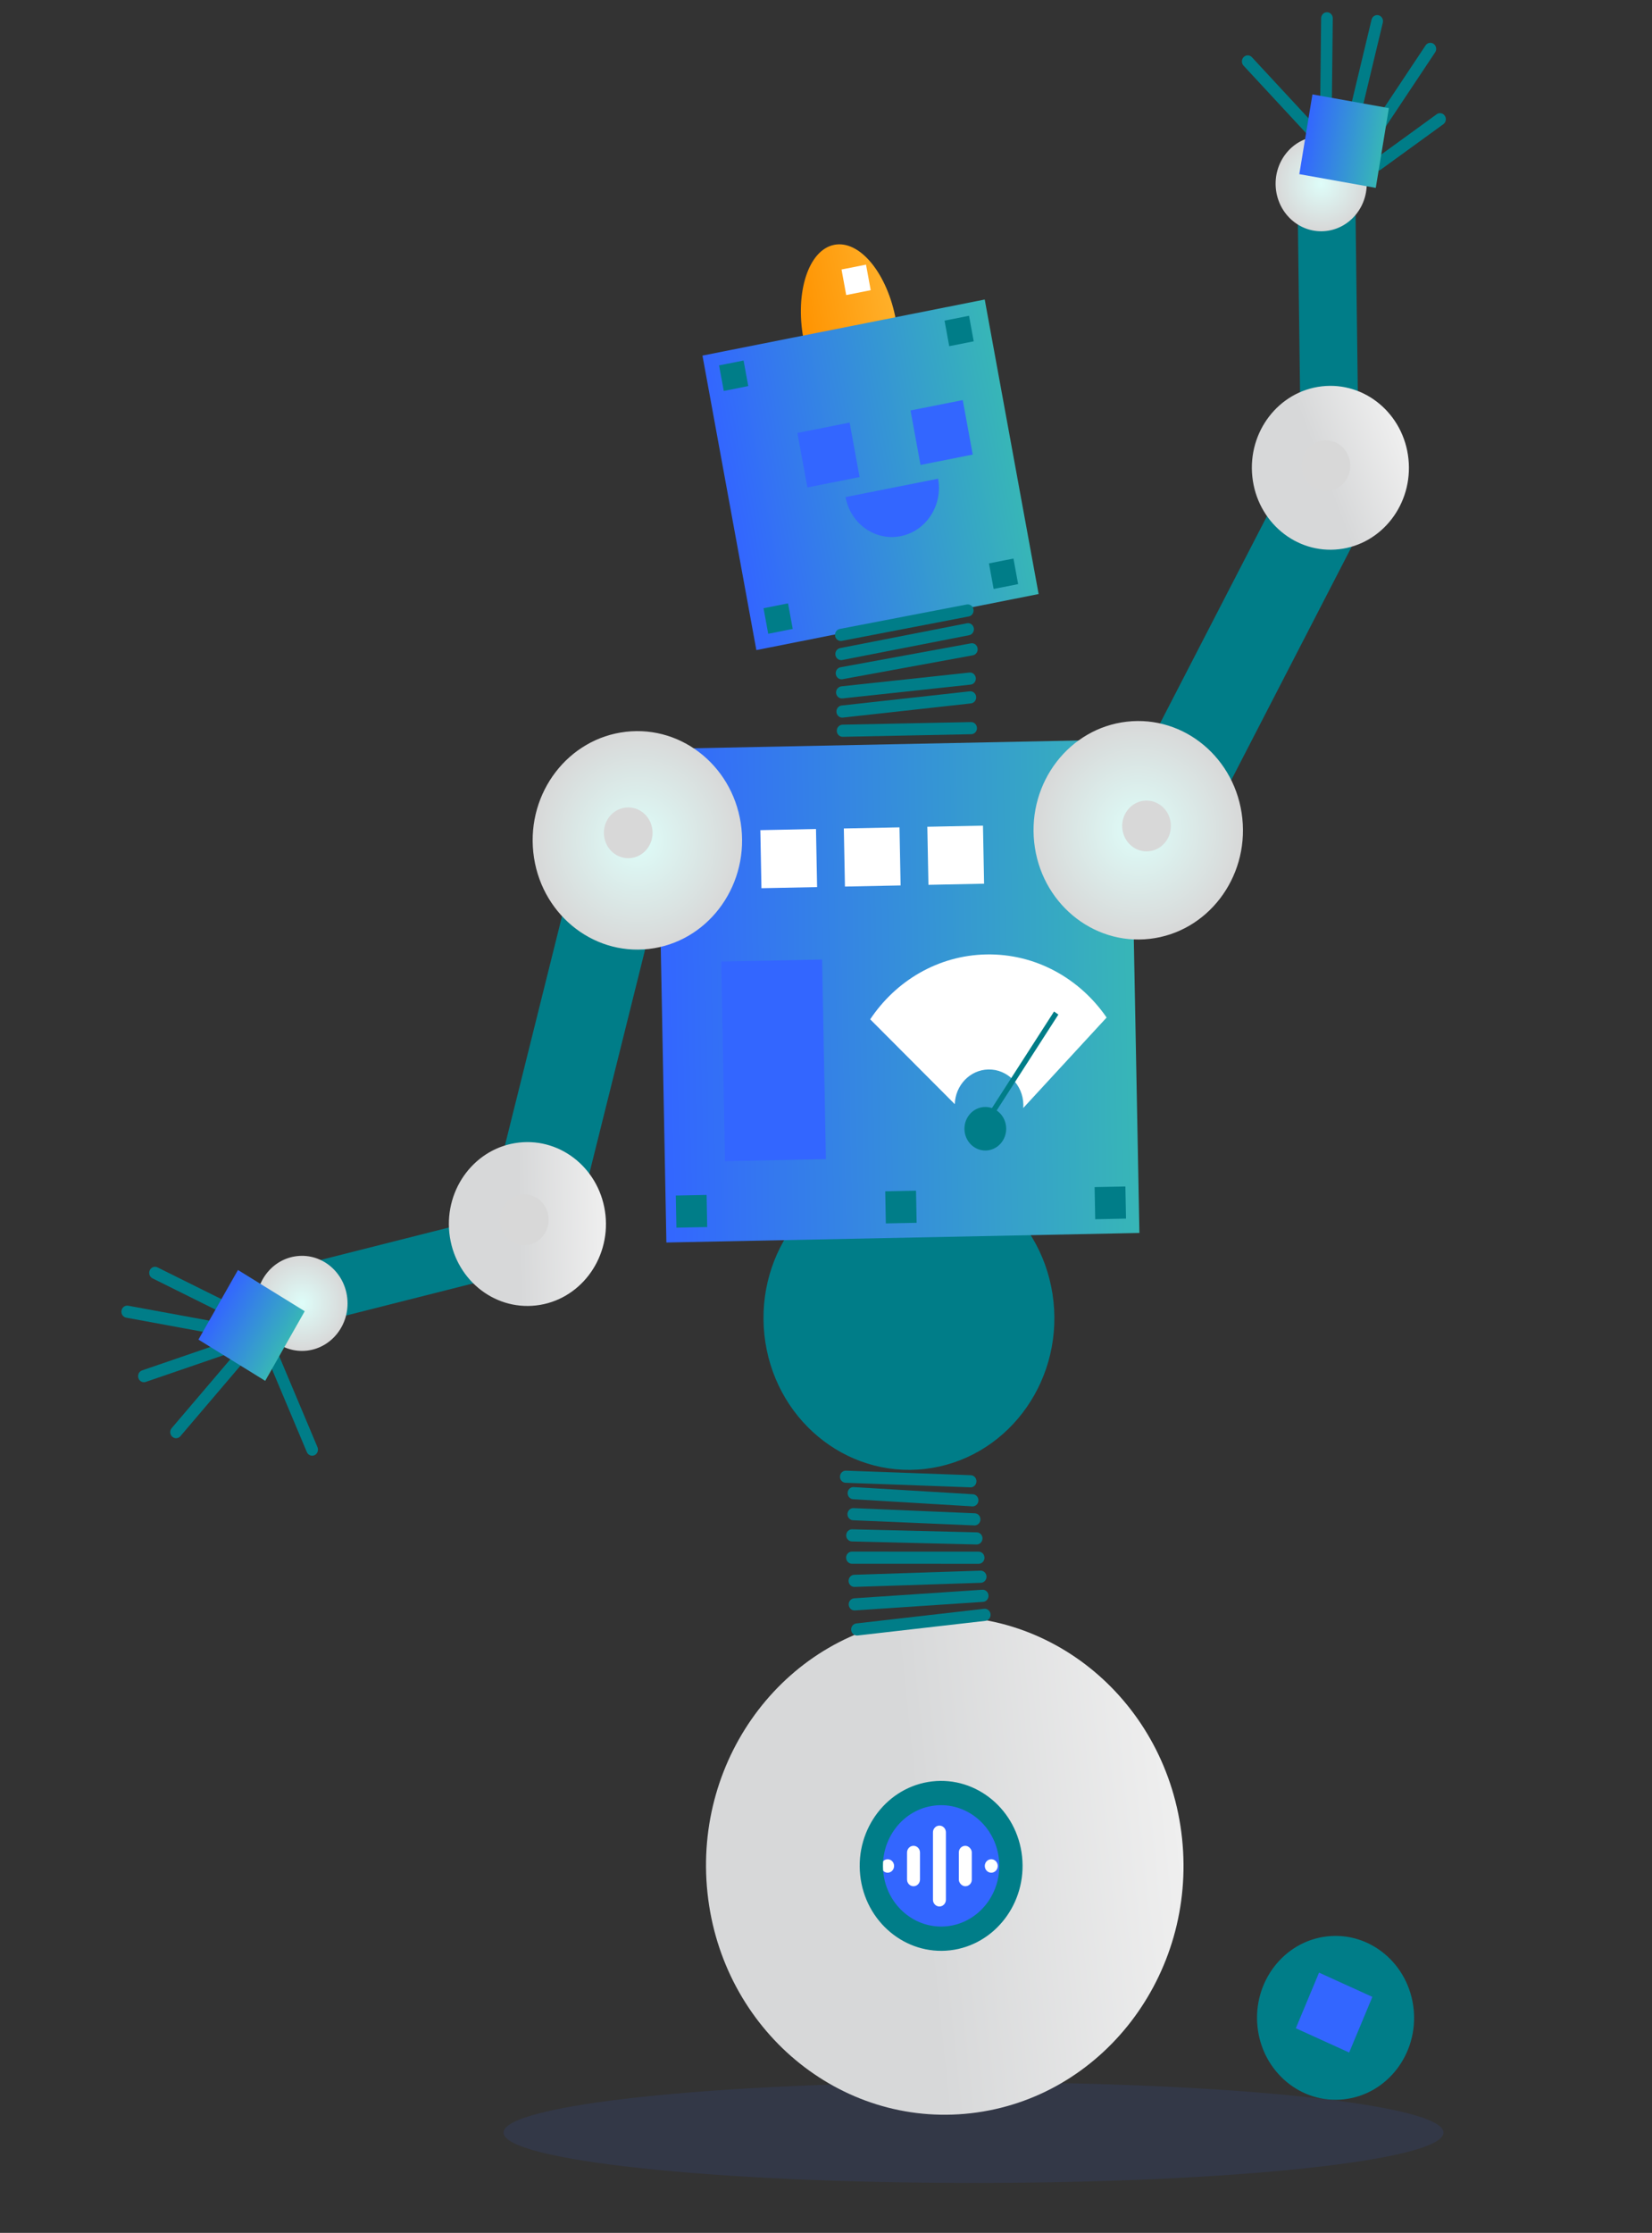<svg width="225" height="304" viewBox="0 0 225 304" fill="none" xmlns="http://www.w3.org/2000/svg">
<rect x="0" y="0" width="225" height="304" fill="#333333" stroke="none"/>
<path opacity="0.1" d="M132.592 297.209C167.943 297.209 196.602 294.138 196.602 290.35C196.602 286.563 167.943 283.492 132.592 283.492C97.24 283.492 68.582 286.563 68.582 290.35C68.582 294.138 97.24 297.209 132.592 297.209Z" fill="#3366ff"/>
<path d="M132.242 287.714C114.392 289.758 98.325 276.322 96.356 257.705C94.386 239.088 107.259 222.339 125.109 220.295C142.959 218.251 159.025 231.686 160.995 250.303C162.965 268.921 150.092 285.67 132.242 287.714Z" fill="url(#paint0_linear_2681_10590)"/>
<ellipse cx="127.948" cy="254.057" rx="10.342" ry="10.76" fill="#3366ff"/>
<path d="M120.891 253.133C121.125 253.132 121.35 253.229 121.516 253.401C121.681 253.574 121.774 253.807 121.774 254.051C121.774 254.557 121.379 254.967 120.893 254.967C120.409 254.963 120.019 254.554 120.019 254.051C120.018 253.548 120.407 253.138 120.891 253.133Z" fill="white"/>
<path d="M135.007 253.133C135.242 253.132 135.466 253.229 135.632 253.401C135.797 253.574 135.89 253.807 135.89 254.051C135.89 254.557 135.496 254.967 135.009 254.967C134.775 254.968 134.551 254.871 134.385 254.7C134.22 254.528 134.126 254.294 134.126 254.051C134.126 253.808 134.219 253.574 134.384 253.402C134.549 253.23 134.773 253.133 135.007 253.133Z" fill="white"/>
<path d="M124.418 251.305C124.906 251.305 125.301 251.716 125.301 252.223L125.301 255.892C125.301 256.399 124.906 256.81 124.418 256.81C124.185 256.81 123.96 256.713 123.795 256.541C123.63 256.369 123.537 256.135 123.538 255.892L123.538 252.223C123.537 251.98 123.63 251.746 123.795 251.574C123.96 251.401 124.185 251.305 124.418 251.305V251.305Z" fill="white"/>
<rect x="130.593" y="251.305" width="1.763" height="5.505" rx="0.883" fill="white"/>
<path d="M127.95 248.555C128.184 248.555 128.408 248.651 128.573 248.824C128.739 248.996 128.831 249.23 128.831 249.473L128.831 258.647C128.831 258.891 128.739 259.124 128.573 259.296C128.408 259.469 128.184 259.566 127.95 259.566C127.463 259.566 127.067 259.154 127.067 258.647L127.067 249.473C127.067 248.966 127.463 248.555 127.95 248.555Z" fill="white"/>
<path d="M113.618 33.333C117.098 32.642 120.863 37.232 122.025 43.585L109.421 46.088C108.258 39.735 110.137 34.025 113.618 33.333Z" fill="url(#paint1_linear_2681_10590)"/>
<path d="M118.59 39.509L115.253 40.172L114.614 36.692L117.951 36.03L118.59 39.509Z" fill="white"/>
<path d="M125.968 199.995C115.094 201.24 105.307 193.056 104.107 181.715C102.907 170.374 110.749 160.171 121.623 158.926C132.496 157.681 142.284 165.865 143.484 177.206C144.683 188.547 136.841 198.75 125.968 199.995Z" fill="#007D88"/>
<path d="M68.62 165.232L37.782 173.029L39.64 181.003L70.477 173.206L68.62 165.232Z" fill="#007D88"/>
<path d="M176.737 27.813L177.162 60.905L185.027 60.8L184.604 27.708L176.737 27.813Z" fill="#007D88"/>
<path d="M90.762 169.166L155.186 167.865L153.903 100.675L89.479 101.976L90.762 169.166Z" fill="url(#paint2_linear_2681_10590)"/>
<path d="M103.015 88.51L141.458 80.877L134.118 40.78L95.675 48.413L103.015 88.51Z" fill="url(#paint3_linear_2681_10590)"/>
<path d="M41.811 183.887C38.404 184.277 35.338 181.712 34.962 178.159C34.586 174.606 37.043 171.409 40.45 171.019C43.857 170.629 46.923 173.193 47.299 176.746C47.675 180.3 45.218 183.496 41.811 183.887Z" fill="url(#paint4_radial_2681_10590)"/>
<path d="M180.623 31.449C177.216 31.839 174.149 29.275 173.774 25.721C173.398 22.168 175.855 18.971 179.262 18.581C182.668 18.191 185.735 20.756 186.111 24.309C186.487 27.862 184.03 31.059 180.623 31.449Z" fill="url(#paint5_radial_2681_10590)"/>
<path d="M183.074 285.816C177.203 286.489 171.918 282.069 171.27 275.945C170.622 269.821 174.857 264.312 180.728 263.639C186.6 262.967 191.885 267.386 192.533 273.51C193.18 279.634 188.946 285.144 183.074 285.816Z" fill="#007D88"/>
<path d="M129.397 265.534C135.476 264.837 139.876 259.113 139.205 252.772C138.535 246.432 133.043 241.84 126.964 242.536C120.885 243.232 116.485 248.957 117.156 255.297C117.826 261.638 123.318 266.23 129.397 265.534ZM127.312 245.822C131.654 245.325 135.576 248.604 136.055 253.134C136.535 257.663 133.392 261.752 129.05 262.249C124.707 262.746 120.785 259.467 120.306 254.937C119.827 250.407 122.969 246.319 127.312 245.822Z" fill="#007D88"/>
<path d="M176.49 276.147L183.754 279.448L186.916 271.873L179.651 268.571L176.49 276.147Z" fill="#3366ff"/>
<path d="M131.125 54.471L124.012 55.883L125.371 63.302L132.483 61.89L131.125 54.471Z" fill="#3366ff"/>
<path d="M115.716 57.534L108.603 58.946L109.962 66.365L117.074 64.952L115.716 57.534Z" fill="#3366ff"/>
<path d="M122.667 72.998C119.186 73.689 115.826 71.306 115.161 67.677L127.766 65.174C128.431 68.803 126.148 72.307 122.667 72.998Z" fill="#3366ff"/>
<path d="M132.619 46.47L129.283 47.133L128.644 43.653L131.98 42.991L132.619 46.47Z" fill="#007D88"/>
<path d="M101.912 52.564L98.576 53.227L97.936 49.747L101.273 49.084L101.912 52.564Z" fill="#007D88"/>
<path d="M138.669 79.525L135.333 80.188L134.693 76.708L138.03 76.045L138.669 79.525Z" fill="#007D88"/>
<path d="M107.968 85.626L104.631 86.289L103.992 82.809L107.328 82.147L107.968 85.626Z" fill="#007D88"/>
<path d="M124.76 162.11L120.567 162.194L120.65 166.568L124.843 166.483L124.76 162.11Z" fill="#007D88"/>
<path d="M153.277 161.54L149.084 161.624L149.167 165.998L153.361 165.913L153.277 161.54Z" fill="#007D88"/>
<path d="M96.238 162.688L92.044 162.772L92.127 167.146L96.321 167.061L96.238 162.688Z" fill="#007D88"/>
<path d="M132.356 99.957C132.758 99.911 133.069 99.55 133.06 99.12C133.051 98.664 132.689 98.301 132.252 98.31L114.745 98.664C114.307 98.676 113.96 99.05 113.969 99.506C113.978 99.962 114.339 100.325 114.777 100.316L132.284 99.962C132.308 99.962 132.332 99.96 132.356 99.957Z" fill="#007D88"/>
<path d="M132.249 95.766C132.683 95.717 132.996 95.31 132.95 94.858C132.904 94.404 132.514 94.074 132.078 94.123L114.628 96.056C114.628 96.056 114.627 96.056 114.626 96.056C114.192 96.106 113.878 96.513 113.924 96.965C113.971 97.419 114.361 97.748 114.796 97.7L132.246 95.767C132.247 95.767 132.248 95.767 132.249 95.766Z" fill="#007D88"/>
<path d="M132.2 93.21C132.633 93.16 132.947 92.756 132.902 92.304C132.857 91.85 132.467 91.519 132.033 91.567L114.579 93.446C114.156 93.514 113.828 93.899 113.873 94.353C113.918 94.806 114.308 95.137 114.743 95.09L132.196 93.21C132.197 93.21 132.199 93.21 132.2 93.21Z" fill="#007D88"/>
<path d="M114.7 92.482C114.717 92.48 114.734 92.478 114.751 92.475L132.502 89.219C132.933 89.139 133.221 88.712 133.145 88.261C133.069 87.812 132.676 87.503 132.226 87.591L114.475 90.847C114.044 90.926 113.756 91.354 113.833 91.804C113.907 92.235 114.288 92.529 114.7 92.482Z" fill="#007D88"/>
<path d="M133.109 210.274C133.498 210.229 133.804 209.89 133.814 209.472C133.824 209.016 133.477 208.637 133.04 208.627L116.06 208.213C115.627 208.199 115.26 208.563 115.251 209.02C115.241 209.477 115.587 209.855 116.025 209.865L133.004 210.279C133.039 210.279 133.075 210.277 133.109 210.274Z" fill="#007D88"/>
<path d="M132.829 207.679C133.212 207.635 133.517 207.305 133.533 206.892C133.551 206.436 133.21 206.051 132.773 206.033L116.248 205.33C115.815 205.312 115.442 205.666 115.424 206.122C115.406 206.578 115.747 206.963 116.184 206.981L132.709 207.684C132.75 207.685 132.79 207.684 132.829 207.679Z" fill="#007D88"/>
<path d="M132.556 205.087C132.933 205.044 133.236 204.722 133.259 204.313C133.284 203.857 132.95 203.467 132.513 203.441L116.282 202.466C115.846 202.439 115.471 202.788 115.446 203.243C115.421 203.699 115.755 204.089 116.192 204.116L132.423 205.09C132.468 205.094 132.513 205.092 132.556 205.087Z" fill="#007D88"/>
<path d="M132.285 202.494C132.67 202.45 132.975 202.117 132.989 201.701C133.005 201.245 132.662 200.862 132.224 200.847L115.223 200.228C114.786 200.215 114.419 200.568 114.405 201.025C114.389 201.481 114.732 201.864 115.169 201.879L132.17 202.498C132.209 202.5 132.247 202.498 132.285 202.494Z" fill="#007D88"/>
<path d="M116.804 222.671L134.209 220.678C134.644 220.628 134.958 220.22 134.91 219.767C134.862 219.313 134.47 218.986 134.035 219.036L116.63 221.029C116.194 221.078 115.881 221.486 115.929 221.94C115.977 222.394 116.368 222.721 116.804 222.671Z" fill="#007D88"/>
<path d="M133.93 218.088C134.348 218.04 134.66 217.657 134.633 217.214C134.604 216.759 134.228 216.413 133.791 216.441L116.333 217.607C115.89 217.648 115.565 218.028 115.592 218.484C115.621 218.939 115.997 219.285 116.434 219.257L133.893 218.092C133.906 218.091 133.918 218.089 133.93 218.088Z" fill="#007D88"/>
<path d="M133.656 215.492C134.063 215.445 134.373 215.079 134.36 214.644C134.346 214.188 133.98 213.83 133.543 213.844L116.344 214.406C115.905 214.418 115.564 214.802 115.577 215.257C115.591 215.713 115.957 216.071 116.394 216.057L133.593 215.496C133.614 215.496 133.635 215.494 133.656 215.492Z" fill="#007D88"/>
<path d="M133.379 212.903C133.775 212.858 134.083 212.508 134.083 212.082C134.083 211.626 133.728 211.256 133.291 211.256L116.032 211.249C115.6 211.245 115.239 211.619 115.24 212.075C115.24 212.532 115.595 212.902 116.032 212.902L133.291 212.909C133.321 212.909 133.35 212.907 133.379 212.903Z" fill="#007D88"/>
<path d="M114.65 89.872C114.67 89.87 114.69 89.867 114.71 89.863L131.997 86.482C132.428 86.398 132.711 85.966 132.63 85.517C132.549 85.069 132.135 84.77 131.705 84.858L114.417 88.239C113.987 88.323 113.704 88.754 113.785 89.204C113.863 89.63 114.241 89.919 114.65 89.872Z" fill="#007D88"/>
<path d="M114.604 87.263C114.623 87.261 114.643 87.258 114.662 87.254L131.953 83.927C132.384 83.844 132.667 83.413 132.588 82.965C132.508 82.516 132.1 82.22 131.665 82.302L114.374 85.63C113.943 85.713 113.66 86.143 113.739 86.592C113.815 87.02 114.196 87.31 114.604 87.263Z" fill="#007D88"/>
<path d="M79.591 112.516L67.371 161.563L79.032 164.73L91.251 115.682L79.591 112.516Z" fill="#007D88"/>
<path d="M177.229 61.223L154.201 105.838L164.81 111.798L187.837 67.183L177.229 61.223Z" fill="#007D88"/>
<path d="M88.373 129.199C80.545 130.095 73.498 124.203 72.634 116.038C71.77 107.873 77.416 100.527 85.245 99.631C93.074 98.734 100.12 104.627 100.984 112.792C101.848 120.957 96.202 128.303 88.373 129.199Z" fill="url(#paint6_radial_2681_10590)"/>
<path d="M156.592 127.824C148.763 128.72 141.717 122.828 140.853 114.663C139.989 106.498 145.635 99.152 153.464 98.256C161.292 97.359 168.339 103.252 169.203 111.417C170.067 119.582 164.421 126.928 156.592 127.824Z" fill="url(#paint7_radial_2681_10590)"/>
<path d="M30.8 178.887C31.063 178.857 31.306 178.689 31.429 178.421C31.616 178.009 31.448 177.516 31.054 177.32L21.453 172.554C21.059 172.358 20.585 172.532 20.398 172.945C20.21 173.357 20.378 173.85 20.773 174.046L30.374 178.812C30.511 178.881 30.659 178.904 30.8 178.887Z" fill="#007D88"/>
<path d="M31.807 182.052C32.147 182.013 32.437 181.744 32.5 181.374C32.575 180.925 32.288 180.496 31.857 180.417L17.463 177.772C17.031 177.695 16.621 177.993 16.546 178.442C16.47 178.892 16.758 179.32 17.189 179.399L31.582 182.044C31.659 182.058 31.734 182.06 31.807 182.052Z" fill="#007D88"/>
<path d="M19.689 188.183C19.742 188.177 19.797 188.165 19.85 188.147L32.504 183.805C32.92 183.663 33.145 183.195 33.008 182.762C32.871 182.329 32.419 182.095 32.008 182.236L19.355 186.577C18.939 186.719 18.713 187.187 18.85 187.62C18.97 187.997 19.325 188.225 19.689 188.183Z" fill="#007D88"/>
<path d="M24.066 195.807C24.255 195.786 24.436 195.694 24.571 195.535L33.883 184.601C34.174 184.26 34.144 183.738 33.817 183.434C33.49 183.131 32.988 183.163 32.699 183.503L23.387 194.436C23.096 194.777 23.126 195.3 23.453 195.603C23.626 195.765 23.851 195.832 24.066 195.807Z" fill="#007D88"/>
<path d="M42.603 198.189C42.681 198.18 42.759 198.158 42.835 198.124C43.236 197.94 43.418 197.453 43.242 197.035L37.873 184.277C37.696 183.859 37.228 183.669 36.829 183.852C36.429 184.036 36.246 184.523 36.422 184.94L41.791 197.699C41.934 198.037 42.268 198.227 42.603 198.189Z" fill="#007D88"/>
<path d="M178.68 18.52C178.848 18.501 179.012 18.425 179.143 18.293C179.458 17.976 179.466 17.453 179.162 17.125L170.508 7.79C170.203 7.463 169.702 7.454 169.387 7.77C169.073 8.088 169.065 8.61 169.369 8.939L178.023 18.273C178.201 18.465 178.445 18.547 178.68 18.52Z" fill="#007D88"/>
<path d="M180.674 16.292C181.067 16.247 181.374 15.903 181.379 15.481L181.522 2.5C181.527 2.044 181.177 1.669 180.739 1.664C180.306 1.655 179.943 2.024 179.938 2.481L179.795 15.461C179.79 15.918 180.14 16.292 180.578 16.297C180.611 16.297 180.643 16.296 180.674 16.292Z" fill="#007D88"/>
<path d="M184.54 16.706C184.86 16.669 185.138 16.43 185.222 16.085L188.339 3.082C188.445 2.639 188.187 2.19 187.763 2.079C187.341 1.967 186.909 2.237 186.802 2.68L183.684 15.683C183.578 16.126 183.836 16.575 184.26 16.686C184.354 16.71 184.449 16.716 184.54 16.706Z" fill="#007D88"/>
<path d="M188.09 17.71C188.311 17.685 188.519 17.565 188.654 17.36L195.464 7.125C195.714 6.751 195.624 6.236 195.265 5.975C194.905 5.715 194.412 5.807 194.162 6.183L187.352 16.417C187.103 16.792 187.193 17.307 187.552 17.568C187.715 17.685 187.907 17.731 188.09 17.71Z" fill="#007D88"/>
<path d="M187.72 23.22C187.847 23.206 187.973 23.159 188.085 23.077L196.581 16.911C196.94 16.651 197.029 16.136 196.778 15.761C196.529 15.386 196.034 15.293 195.675 15.555L187.179 21.721C186.82 21.981 186.732 22.496 186.982 22.871C187.153 23.128 187.441 23.252 187.72 23.22Z" fill="#007D88"/>
<path d="M73.006 177.738C67.134 178.41 61.849 173.991 61.201 167.867C60.553 161.743 64.788 156.233 70.659 155.561C76.531 154.889 81.816 159.308 82.464 165.432C83.112 171.556 78.877 177.066 73.006 177.738Z" fill="url(#paint8_linear_2681_10590)"/>
<path d="M182.37 74.777C176.499 75.45 171.214 71.03 170.566 64.906C169.918 58.782 174.153 53.273 180.024 52.6C185.896 51.928 191.181 56.347 191.828 62.471C192.476 68.595 188.242 74.105 182.37 74.777Z" fill="url(#paint9_linear_2681_10590)"/>
<path d="M139.379 150.387C139.328 147.696 137.194 145.557 134.615 145.609C132.113 145.66 130.116 147.753 130.043 150.332L118.521 138.779C122 133.553 127.748 130.078 134.315 129.946C141.054 129.81 147.067 133.223 150.719 138.536L139.366 150.852C139.377 150.698 139.382 150.544 139.379 150.387Z" fill="white"/>
<path d="M134.511 156.624C132.95 156.803 131.545 155.628 131.373 154.001C131.201 152.373 132.327 150.909 133.887 150.73C135.448 150.551 136.853 151.726 137.025 153.353C137.197 154.981 136.072 156.446 134.511 156.624Z" fill="#007D88"/>
<path d="M143.559 137.718L133.892 152.742L134.483 153.155L144.148 138.131L143.559 137.718Z" fill="#007D88"/>
<path d="M27.029 182.385L36.121 188.001L41.502 178.523L32.41 172.907L27.029 182.385Z" fill="url(#paint10_linear_2681_10590)"/>
<path d="M176.965 23.709L187.377 25.578L189.164 14.72L178.752 12.851L176.965 23.709Z" fill="url(#paint11_linear_2681_10590)"/>
<path d="M133.88 112.41L126.3 112.563L126.451 120.469L134.031 120.315L133.88 112.41Z" fill="white"/>
<path d="M122.51 112.644L114.929 112.797L115.08 120.703L122.661 120.55L122.51 112.644Z" fill="white"/>
<path d="M111.137 112.87L103.557 113.024L103.707 120.929L111.288 120.776L111.137 112.87Z" fill="white"/>
<path d="M98.746 158.092L112.485 157.816L111.966 130.64L98.228 130.917L98.746 158.092Z" fill="#3366ff"/>
<path d="M180.947 66.849C179.126 67.057 177.487 65.687 177.286 63.788C177.085 61.888 178.398 60.18 180.219 59.971C182.04 59.763 183.679 61.133 183.88 63.032C184.081 64.931 182.768 66.64 180.947 66.849Z" fill="#D8D8D8"/>
<path d="M71.768 169.505C69.947 169.713 68.308 168.343 68.108 166.444C67.906 164.545 69.22 162.836 71.041 162.628C72.862 162.419 74.501 163.79 74.702 165.689C74.903 167.588 73.589 169.296 71.768 169.505Z" fill="#D8D8D8"/>
<path d="M85.928 116.825C84.107 117.034 82.468 115.663 82.267 113.764C82.066 111.865 83.379 110.156 85.2 109.948C87.021 109.739 88.66 111.11 88.861 113.009C89.062 114.908 87.749 116.617 85.928 116.825Z" fill="#D8D8D8"/>
<path d="M156.522 115.895C154.701 116.104 153.062 114.733 152.861 112.834C152.66 110.935 153.974 109.227 155.795 109.018C157.616 108.81 159.255 110.18 159.456 112.079C159.657 113.978 158.343 115.687 156.522 115.895Z" fill="#D8D8D8"/>
<defs>
<linearGradient id="paint0_linear_2681_10590" x1="160.995" y1="250.304" x2="96.296" y2="257.149" gradientUnits="userSpaceOnUse">
<stop stop-color="#EFEFEF"/>
<stop offset="0.554" stop-color="#D7D8D9"/>
</linearGradient>
<linearGradient id="paint1_linear_2681_10590" x1="120.971" y1="37.837" x2="108.333" y2="40.154" gradientUnits="userSpaceOnUse">
<stop stop-color="#FFB02A"/>
<stop offset="1" stop-color="#FF9300"/>
</linearGradient>
<linearGradient id="paint2_linear_2681_10590" x1="154.556" y1="134.259" x2="90.106" y2="135.465" gradientUnits="userSpaceOnUse">
<stop stop-color="#37B6B7"/>
<stop offset="1" stop-color="#3366ff"/>
</linearGradient>
<linearGradient id="paint3_linear_2681_10590" x1="137.796" y1="60.833" x2="99.237" y2="67.904" gradientUnits="userSpaceOnUse">
<stop stop-color="#37B6B7"/>
<stop offset="1" stop-color="#3366ff"/>
</linearGradient>
<radialGradient id="paint4_radial_2681_10590" cx="0" cy="0" r="1" gradientUnits="userSpaceOnUse" gradientTransform="translate(41.113 177.445) rotate(178.847) scale(6.198 6.464)">
<stop stop-color="#DEFDF9"/>
<stop offset="1" stop-color="#D8D8D8"/>
</radialGradient>
<radialGradient id="paint5_radial_2681_10590" cx="0" cy="0" r="1" gradientUnits="userSpaceOnUse" gradientTransform="translate(179.94 24.995) rotate(157.157) scale(6.245 6.436)">
<stop stop-color="#DEFDF9"/>
<stop offset="1" stop-color="#D8D8D8"/>
</radialGradient>
<radialGradient id="paint6_radial_2681_10590" cx="0" cy="0" r="1" gradientUnits="userSpaceOnUse" gradientTransform="translate(86.809 114.408) rotate(178.847) scale(14.262 14.874)">
<stop stop-color="#DEFDF9"/>
<stop offset="1" stop-color="#D8D8D8"/>
</radialGradient>
<radialGradient id="paint7_radial_2681_10590" cx="0" cy="0" r="1" gradientUnits="userSpaceOnUse" gradientTransform="translate(155.027 113.037) rotate(178.847) scale(14.262 14.874)">
<stop stop-color="#DEFDF9"/>
<stop offset="1" stop-color="#D8D8D8"/>
</radialGradient>
<linearGradient id="paint8_linear_2681_10590" x1="82.527" y1="166.43" x2="61.138" y2="166.831" gradientUnits="userSpaceOnUse">
<stop stop-color="#EFEFEF"/>
<stop offset="0.554" stop-color="#D7D8D9"/>
</linearGradient>
<linearGradient id="paint9_linear_2681_10590" x1="191.12" y1="59.522" x2="171.067" y2="67.32" gradientUnits="userSpaceOnUse">
<stop stop-color="#EFEFEF"/>
<stop offset="0.554" stop-color="#D7D8D9"/>
</linearGradient>
<linearGradient id="paint10_linear_2681_10590" x1="38.849" y1="183.273" x2="29.554" y2="177.974" gradientUnits="userSpaceOnUse">
<stop stop-color="#37B6B7"/>
<stop offset="1" stop-color="#3366ff"/>
</linearGradient>
<linearGradient id="paint11_linear_2681_10590" x1="188.277" y1="20.144" x2="177.83" y2="18.415" gradientUnits="userSpaceOnUse">
<stop stop-color="#37B6B7"/>
<stop offset="1" stop-color="#3366ff"/>
</linearGradient>
</defs>
</svg>
